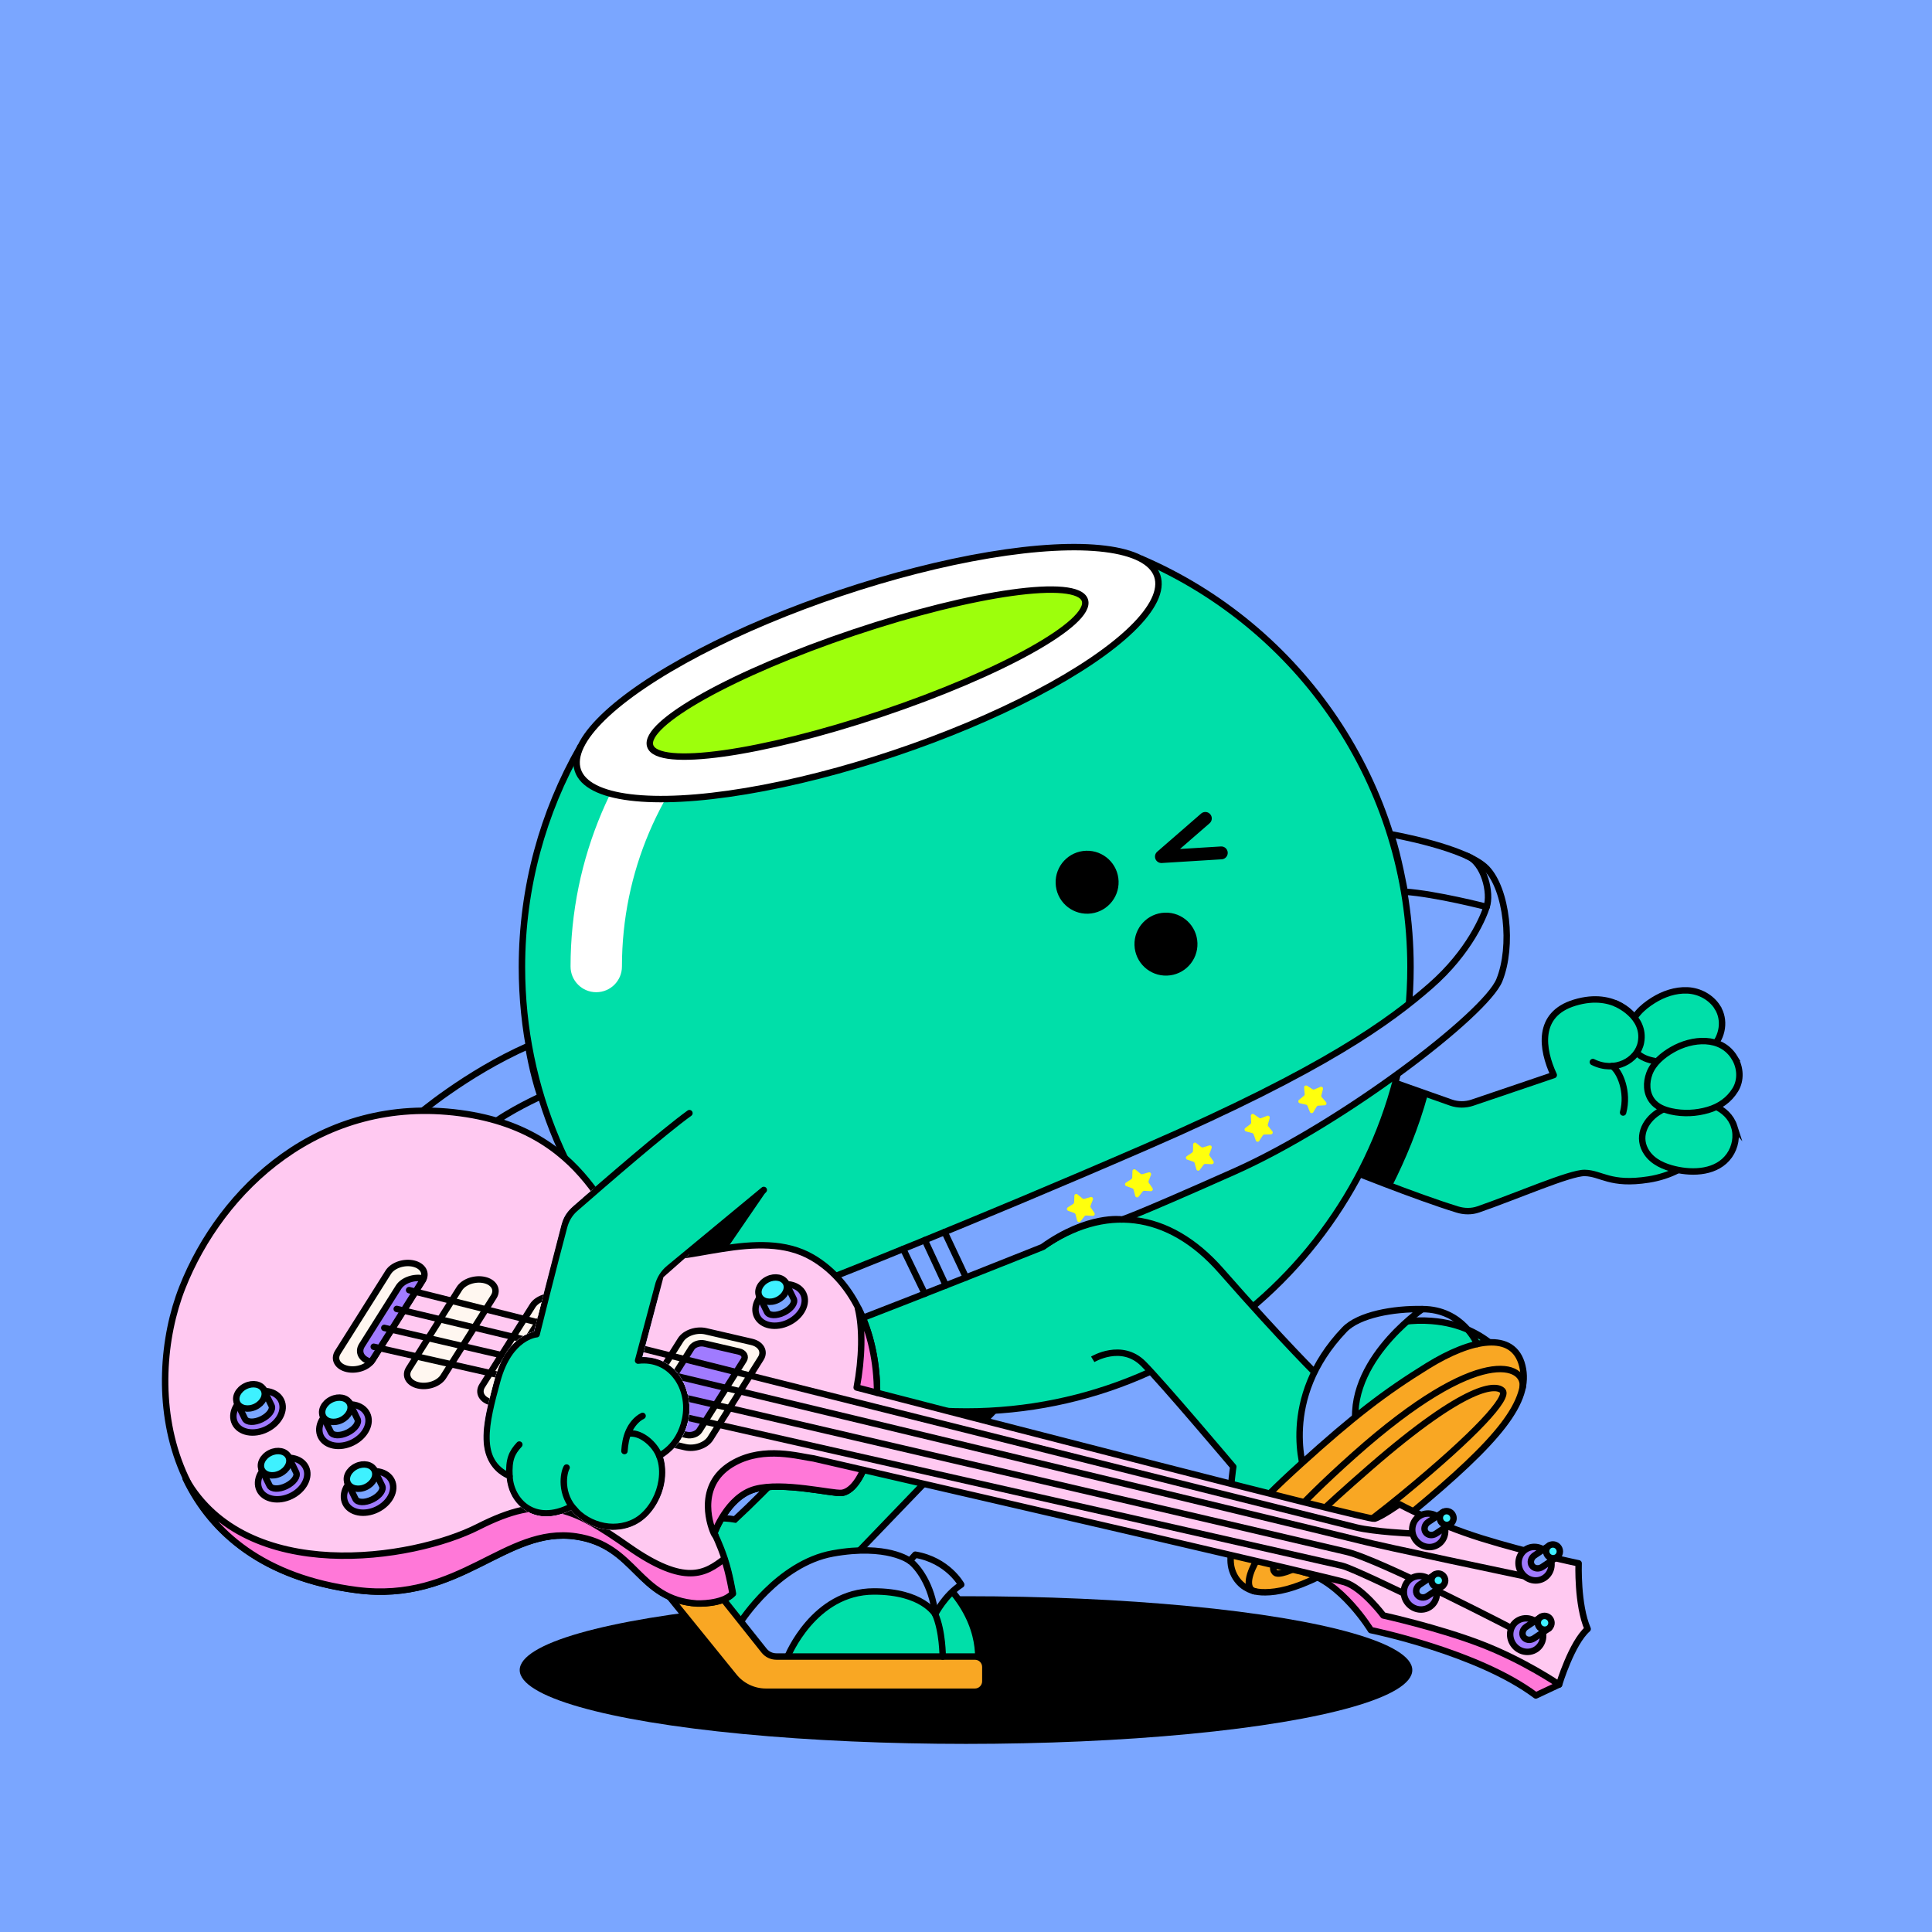 <?xml version="1.0" encoding="UTF-8"?>
<svg xmlns="http://www.w3.org/2000/svg" viewBox="0 0 600 600">
<rect x="0" y="0" width="600" height="600" fill="#333333" stroke="none"/>
<svg id="uuid-50f5b600-4bee-4d04-aa66-9a7827d0c80f" data-name="BACKGROUND" xmlns="http://www.w3.org/2000/svg" viewBox="0 0 600 600"><defs><style>
      .uuid-7826a2f3-55af-481e-b40d-34a6e43de7ed {
        fill: #7aa6ff;
      }
    </style></defs><rect class="uuid-7826a2f3-55af-481e-b40d-34a6e43de7ed" x="-1" y="-1" width="602" height="602"/></svg>
<svg id="uuid-e741404e-82c4-4369-9e18-3b285ad0d639" data-name="BACKGROUND" xmlns="http://www.w3.org/2000/svg" viewBox="0 0 600 600"><defs><style>
      .uuid-d96a9218-ac41-4a59-a766-168518bf484e, .uuid-62df82db-f943-4e5d-8b33-ce66e667749b {
        fill: #fff;
      }

      .uuid-3fd29da4-aff1-4808-923d-0b32c79c7637, .uuid-62df82db-f943-4e5d-8b33-ce66e667749b, .uuid-72477d5d-f7d9-4d71-877e-01caf37e8bcd, .uuid-5bb669c8-5a3f-440c-aba4-3853114d1d43, .uuid-62880ae1-7573-4820-a7ac-833c4461f068, .uuid-364077b4-4770-4526-89f6-25dde6160d98, .uuid-1e9082da-51b1-4e46-b839-8455f209e0c9 {
        stroke: #000;
        stroke-width: 2px;
      }

      .uuid-3fd29da4-aff1-4808-923d-0b32c79c7637, .uuid-62df82db-f943-4e5d-8b33-ce66e667749b, .uuid-72477d5d-f7d9-4d71-877e-01caf37e8bcd, .uuid-364077b4-4770-4526-89f6-25dde6160d98 {
        stroke-miterlimit: 10;
      }

      .uuid-3fd29da4-aff1-4808-923d-0b32c79c7637, .uuid-72477d5d-f7d9-4d71-877e-01caf37e8bcd, .uuid-5bb669c8-5a3f-440c-aba4-3853114d1d43, .uuid-1e9082da-51b1-4e46-b839-8455f209e0c9 {
        fill: #00dfa9;
      }

      .uuid-62df82db-f943-4e5d-8b33-ce66e667749b, .uuid-72477d5d-f7d9-4d71-877e-01caf37e8bcd, .uuid-5bb669c8-5a3f-440c-aba4-3853114d1d43, .uuid-62880ae1-7573-4820-a7ac-833c4461f068, .uuid-364077b4-4770-4526-89f6-25dde6160d98 {
        stroke-linecap: round;
      }

      .uuid-5bb669c8-5a3f-440c-aba4-3853114d1d43, .uuid-62880ae1-7573-4820-a7ac-833c4461f068, .uuid-1e9082da-51b1-4e46-b839-8455f209e0c9 {
        stroke-linejoin: round;
      }

      .uuid-62880ae1-7573-4820-a7ac-833c4461f068 {
        fill: none;
      }

      .uuid-364077b4-4770-4526-89f6-25dde6160d98 {
        fill: #9dff0c;
      }
    </style></defs><path class="uuid-5bb669c8-5a3f-440c-aba4-3853114d1d43" d="m409.81,359.6c9.2,3.77,29.89,12.05,42.79,16.03,2.11.65,4.41.69,6.5-.04,11.79-4.08,28.47-11.39,33.03-11.32,5.25.08,7.8,3.93,19.88,2.04,13.36-2.1,22.43-11.99,20.93-23.3-4.21-43.28-25.18-26.79-25.18-26.79,0,0-5.84-8.75-18.76-4.82-11.83,3.6-10.2,14.44-6.47,22.47l-25.29,8.58c-2.14.72-4.45.71-6.59-.02l-35.7-12.61"/><path class="uuid-72477d5d-f7d9-4d71-877e-01caf37e8bcd" d="m533.36,312.82c2.5,3.94,1.62,9.14-1.57,12.4-2.47,2.53-5.88,3.88-9.32,4.4-2.8.43-5.7.42-8.49-.08-2.14-.39-4.29-1.1-5.79-2.75-1.66-1.83-2.27-4.46-1.98-6.87.51-4.17,3.84-7.14,7.22-9.26,3.17-1.98,6.86-3.26,10.64-3.09,3.8.18,7.36,2.19,9.3,5.24Z"/><path class="uuid-72477d5d-f7d9-4d71-877e-01caf37e8bcd" d="m538.57,349.84c.97,3.03.32,6.43-1.5,9.01-3.77,5.33-11.17,5.65-16.96,4.27-3.31-.79-6.69-2.21-8.67-5.13-3.13-4.61-.82-9.79,3.48-12.56,2.58-1.66,5.61-2.67,8.63-3.14,5.73-.89,13.1,1.51,15.03,7.56Z"/><path class="uuid-72477d5d-f7d9-4d71-877e-01caf37e8bcd" d="m538.71,328.53c1.8,2.99,2.06,6.89.22,9.9-1.95,3.2-4.94,5.25-8.49,6.28-3.66,1.07-7.64,1.27-11.4.44-2.25-.5-4.53-1.38-5.96-3.28-1.86-2.47-1.89-5.68-.85-8.49,1.2-3.24,4.17-5.69,7.09-7.37,6.15-3.56,15.21-4.43,19.39,2.52Z"/><path class="uuid-72477d5d-f7d9-4d71-877e-01caf37e8bcd" d="m501.85,311.68s9.27,3.84,7.77,12.02c-1.04,5.68-8.17,9.55-14.94,6.13"/><path class="uuid-62880ae1-7573-4820-a7ac-833c4461f068" d="m500.67,331.08c2.41,1.63,5.11,8.04,3.4,14.42"/><path d="m443.44,339.88c-2.88,10.58-6.94,20.23-11.17,28.59-10.17-3.78-21.16-9.53-27-11.93l11.83-26.02,26.35,9.36Z"/><ellipse cx="300" cy="518.65" rx="138.6" ry="22.93"/><path class="uuid-3fd29da4-aff1-4808-923d-0b32c79c7637" d="m319.36,427.14c-1.16,1.05-54.95,57-54.95,57,0,0,21.51-1.95,31.74,10.62,10.23,12.57,7.26,23.89,7.26,23.89h-66.9s-28.69-36.17-28.69-36.17c0,0,3.74-13.4,20.44-10.59,20.9-19.38,55.52-59.13,55.52-59.13l35.59,14.38Z"/><path d="m283.78,412.76l31.28,12.64-3.24,9.5c-2.93,3.03-9.76,10.12-13.64,14.14-11.92,0-27.98-2.13-41.33-6.37,13.95-15.1,26.93-29.92,26.93-29.92Z"/><path class="uuid-3fd29da4-aff1-4808-923d-0b32c79c7637" d="m354.45,173.54l-.11.27-174.2,58.29c-11.49,20.13-18.05,43.43-18.05,68.27,0,76.2,61.77,137.98,137.97,137.98s137.98-61.77,137.98-137.98c0-56.89-34.43-105.72-83.58-126.83Z"/><path class="uuid-62880ae1-7573-4820-a7ac-833c4461f068" d="m264.41,484.14c-4.06.49-11.49,1.36-17.85,7.23"/><path class="uuid-d96a9218-ac41-4a59-a766-168518bf484e" d="m185.17,308.14c-4.41,0-7.98-3.57-7.98-7.98,0-67.74,55.11-122.86,122.86-122.86,4.41,0,7.98,3.57,7.98,7.98s-3.57,7.98-7.98,7.98c-58.94,0-106.9,47.95-106.9,106.9,0,4.41-3.57,7.98-7.98,7.98Z"/><path d="m203.75,397.46l34.2-27.46-24.86,36.3c-6.73-5.1-3.66-2.61-9.34-8.83Z"/><path class="uuid-1e9082da-51b1-4e46-b839-8455f209e0c9" d="m323.72,387.31c19.14-13.4,39.15-11.3,55.52,7.36,19.6,22.35,30.57,33.06,30.57,33.06,0,0,10.74-19.34,34.77-17.5,18.26,1.4,24.84,14.43,24.84,14.43,0,0,6.21,8.82-22.45,33.5-28.66,24.68-54.93,40.92-61.14,29.46-6.21-11.46-2.82-32.1-2.82-32.1,0,0-22.02-26.09-27.94-32.01-6.79-6.79-15.71-1.36-15.71-1.36"/><path class="uuid-3fd29da4-aff1-4808-923d-0b32c79c7637" d="m446.97,458.17c-25.89,22.29-49.82,37.69-58.79,32.02-9.77-7.44,26.84-38.54,44.88-52.7,18.04-14.16,32.17-17.82,36.36-12.81,0,0,6.21,8.82-22.45,33.5Z"/><path class="uuid-62880ae1-7573-4820-a7ac-833c4461f068" d="m409.81,427.74c-1.89,2.86-4.55,10.38-4.55,10.38"/><ellipse class="uuid-62df82db-f943-4e5d-8b33-ce66e667749b" cx="269.41" cy="209.07" rx="94.9" ry="26.25" transform="translate(-52.5 96.54) rotate(-18.55)"/><ellipse class="uuid-364077b4-4770-4526-89f6-25dde6160d98" cx="269.41" cy="209.07" rx="71.19" ry="13.32" transform="translate(-52.5 96.54) rotate(-18.55)"/><g><path class="uuid-5bb669c8-5a3f-440c-aba4-3853114d1d43" d="m214.11,345.7c-8.05,5.83-25.34,20.79-35.52,29.67-1.67,1.45-2.82,3.41-3.39,5.55-3.14,11.67-8.55,33.44-8.55,33.44,0,0-8.42.58-12.19,14.35-3.64,13.3-6.64,25.06,3.77,29.75.35,7.47,7.51,15.45,19.2,9.41.14-.06,1.32,1.32,1.44,1.45,2.64,2.7,6.36,4.45,10.13,4.81,3.65.36,7.61-.67,10.43-3.08,3.29-2.81,5.4-6.94,6.05-11.2.4-2.61.26-5.31-.75-7.78,0,0,6.2-2.51,8.05-11.34,1.99-9.49-4.22-19.42-14.62-18.18l6.17-23.11c.51-2.2,1.74-4.16,3.49-5.59l29.38-24.3"/><path class="uuid-62880ae1-7573-4820-a7ac-833c4461f068" d="m204.73,452.06c-1.37-3.47-5.39-7.08-9-6.88"/><path class="uuid-62880ae1-7573-4820-a7ac-833c4461f068" d="m178.86,469.3c-5.16-5.27-3.82-11.97-2.9-13.54"/><path class="uuid-62880ae1-7573-4820-a7ac-833c4461f068" d="m158.22,458.45c-.27-5.22.73-7.32,3.06-9.83"/><path class="uuid-62880ae1-7573-4820-a7ac-833c4461f068" d="m193.93,450.63c.14-2.07.48-4.16,1.32-6.06.85-1.95,2.36-3.88,4.31-4.85"/></g></svg>
<svg id="uuid-175be159-db61-4df5-a3ec-4e569af78a21" data-name="BODY" xmlns="http://www.w3.org/2000/svg" viewBox="0 0 600 600"><defs><style>
      .uuid-cb5ad370-d590-4d84-8471-319d1a4c5aa5 {
        fill: none;
        stroke: #000;
        stroke-linecap: round;
        stroke-linejoin: round;
        stroke-width: 4px;
      }
    </style></defs><g id="uuid-13c94933-b88a-4a0e-9bd5-264a3853387a" data-name="expressions"><g id="uuid-006bcb9c-427f-47d9-92c9-0f51d1e9073c" data-name="mouth"><circle cx="362.12" cy="293.18" r="9.78" transform="translate(-9.59 12.26) rotate(-1.91)"/></g><g id="uuid-aa5f76af-2ff8-4e7f-a2a4-73d690451a8d" data-name="eye L"><circle cx="337.63" cy="273.96" r="9.78" transform="translate(-8.96 11.43) rotate(-1.91)"/></g><g id="uuid-4d2b7d8b-0a30-48e5-b672-08579e330a1a" data-name="eye R"><polyline class="uuid-cb5ad370-d590-4d84-8471-319d1a4c5aa5" points="374.33 254.17 360.69 266.02 379.28 264.87"/></g></g></svg>
<svg id="uuid-0aa8c587-996b-4cdc-8f6f-9857078d28d3" data-name="BODY" xmlns="http://www.w3.org/2000/svg" viewBox="0 0 600 600"><defs><style>
      .uuid-5c1aa41b-276d-47a9-975e-6b51258e34fd {
        fill: #7aa6ff;
      }

      .uuid-5c1aa41b-276d-47a9-975e-6b51258e34fd, .uuid-5420853f-4843-434c-aead-428453da705c, .uuid-98d20c01-64f9-488a-bda2-9c627608ef99 {
        stroke: #000;
        stroke-linecap: round;
        stroke-linejoin: round;
        stroke-width: 2px;
      }

      .uuid-5420853f-4843-434c-aead-428453da705c {
        fill: none;
      }

      .uuid-98d20c01-64f9-488a-bda2-9c627608ef99 {
        fill: #f9a723;
      }
    </style></defs><g id="uuid-efe03c10-21e9-40e1-b362-43562c7320e3" data-name="uuid-3374edde-7b2c-4e71-84a6-3cb653058dc6"><g id="uuid-7e5c48c3-5d6e-4296-9f6a-e6035b6c477a" data-name="uuid-298fa604-3857-4000-a4c4-1a509c9ef803"><g><path class="uuid-5c1aa41b-276d-47a9-975e-6b51258e34fd" d="m244.59,514.46s8.09-20.22,26.83-20.22c15.1,0,19.01,7.06,19.01,7.06,0,0,3.03-5.94,8.09-9.18,0,0-4.15-7.58-14.26-9.3l-1.73,1.91s-6.97-5.35-23.92-2.28c-16.95,3.07-28.51,21.15-28.51,21.15l.92,8.35,4.39,6.42,9.18-3.89v-.02Z"/><path class="uuid-98d20c01-64f9-488a-bda2-9c627608ef99" d="m209.84,478.1l27.45,34.51c.93,1.16,2.33,1.84,3.82,1.84h61.66c1.79,0,3.24,1.45,3.24,3.24v4.45c0,1.79-1.45,3.24-3.24,3.24h-64.92c-3.9,0-7.59-1.79-10-4.85l-26.47-32.68c-.89-1.1-.9-2.68-.02-3.79l4.63-5.81c.91-1.33,2.85-1.41,3.86-.14h0Z"/><path class="uuid-5420853f-4843-434c-aead-428453da705c" d="m282.53,484.72c2.44,1.78,6.89,7.45,7.9,16.57,2.33,5.28,2.33,13.17,2.33,13.17"/></g><g><path class="uuid-5c1aa41b-276d-47a9-975e-6b51258e34fd" d="m405.26,457.42s-8.33-22.95,12.28-44.49c4.45-4.65,15.27-6.57,24.17-6.37,0,0-25.89,17.7-19.96,39.81l-16.49,11.06h0Z"/><path class="uuid-98d20c01-64f9-488a-bda2-9c627608ef99" d="m382.22,485.43c.29,4,3.37,8.75,9.54,9.05s18.87-1.74,46.41-24.52c27.54-22.78,37.32-34.79,34.59-45.81-2.73-11.02-15.88-8.29-29.33,0-13.45,8.29-23.24,15.87-39.34,30.44-15.19,13.75-22.52,21.98-21.88,30.84h0Z"/><path class="uuid-5420853f-4843-434c-aead-428453da705c" d="m472.87,430.86c1.07-6.88-12.92-14.11-52.29,20.95-38.8,34.55-33.55,42.06-30.93,42.38"/><path class="uuid-5420853f-4843-434c-aead-428453da705c" d="m395.95,488.37c1.88,1.93,15.96-4.79,39.42-24.07,23.46-19.28,33.17-30.27,31.28-32.36s-10.79-2.61-41.12,23.75c-30.33,26.36-31.35,30.85-29.58,32.67h0Z"/><path class="uuid-5420853f-4843-434c-aead-428453da705c" d="m441.71,406.56c12.54-.01,17.04,10.85,17.04,10.85"/></g></g></g></svg>
<svg id="uuid-a02d3be7-cb6f-4a2c-b49b-641c04f66e2c" data-name="BODY" xmlns="http://www.w3.org/2000/svg" xmlns:xlink="http://www.w3.org/1999/xlink" viewBox="0 0 600 600"><defs><style>
      .uuid-97ec9160-f55b-4391-9ac6-2720ac70b4d7, .uuid-186e0f35-16d5-49b6-9cbd-d077b6af6fa7, .uuid-c3a6eae5-34c2-4348-b045-ee3a775c38d6 {
        fill: none;
      }

      .uuid-186e0f35-16d5-49b6-9cbd-d077b6af6fa7 {
        clip-path: url(#uuid-8e6e5a8e-41a9-45a6-8de2-1509de5fe4b8);
      }

      .uuid-8db21063-287c-4acc-a512-bbb5252bc182 {
        fill: #7aa6ff;
      }

      .uuid-8db21063-287c-4acc-a512-bbb5252bc182, .uuid-30e331db-4d21-49fc-9ac1-7c3c1e393256, .uuid-b54f6662-ff09-4ee8-b5f7-c135184e294b, .uuid-7ac34740-3707-468c-be51-b66a0dd2ed67, .uuid-f0a83435-45fe-4dc4-9872-f810804941c5, .uuid-3b92c40e-5c35-41fc-a2cd-b71aa1e768f8, .uuid-b7057188-22a7-479d-9437-632318c9ac2d, .uuid-4c30d6be-6a29-4f20-9678-daf62593094f, .uuid-f3cd72a2-e4c0-4201-b5e2-325e35e373ef, .uuid-c3a6eae5-34c2-4348-b045-ee3a775c38d6 {
        stroke: #000;
        stroke-linecap: round;
        stroke-linejoin: round;
      }

      .uuid-8db21063-287c-4acc-a512-bbb5252bc182, .uuid-f0a83435-45fe-4dc4-9872-f810804941c5, .uuid-b7057188-22a7-479d-9437-632318c9ac2d, .uuid-4c30d6be-6a29-4f20-9678-daf62593094f, .uuid-f3cd72a2-e4c0-4201-b5e2-325e35e373ef, .uuid-c3a6eae5-34c2-4348-b045-ee3a775c38d6 {
        stroke-width: 2px;
      }

      .uuid-1614a14c-44f3-41f2-970a-f9e88ea2d137 {
        fill: #ffff0d;
      }

      .uuid-30e331db-4d21-49fc-9ac1-7c3c1e393256 {
        stroke-width: 2px;
      }

      .uuid-30e331db-4d21-49fc-9ac1-7c3c1e393256, .uuid-b54f6662-ff09-4ee8-b5f7-c135184e294b {
        fill: #3ef1ff;
      }

      .uuid-b54f6662-ff09-4ee8-b5f7-c135184e294b, .uuid-7ac34740-3707-468c-be51-b66a0dd2ed67 {
        stroke-width: 2px;
      }

      .uuid-7ac34740-3707-468c-be51-b66a0dd2ed67, .uuid-f0a83435-45fe-4dc4-9872-f810804941c5, .uuid-3b92c40e-5c35-41fc-a2cd-b71aa1e768f8 {
        fill: #a07bff;
      }

      .uuid-3b92c40e-5c35-41fc-a2cd-b71aa1e768f8 {
        stroke-width: 2px;
      }

      .uuid-b7057188-22a7-479d-9437-632318c9ac2d {
        fill: #ff78d8;
      }

      .uuid-4c30d6be-6a29-4f20-9678-daf62593094f {
        fill: #fff7f0;
      }

      .uuid-f3cd72a2-e4c0-4201-b5e2-325e35e373ef {
        fill: #ffc9f1;
      }
    </style><clipPath id="uuid-8e6e5a8e-41a9-45a6-8de2-1509de5fe4b8"><path class="uuid-97ec9160-f55b-4391-9ac6-2720ac70b4d7" d="m218.44,385.68l-12.41,10.96-6.53,24.81s7.3-.56,11.65,5.92c4.35,6.48,4.93,18.37-5.19,25.2,0,0,2.66,7.57-2.84,15.69-5.5,8.12-13.98,7.22-17.39,6.23-3.42-.99-6.85-3.34-8.39-5.52,0,0-4.4,2.52-9.33,1.88-4.92-.64-9.88-4.55-10.66-11.79,0,0-4.68-1.75-6.47-7.46s-.04-12.91,2.44-22.27c2.48-9.35,6.68-14.17,12.51-15.83,0,0,7.52-29.22,8.52-33.06,1-3.84,2.56-4.88,6.36-8.16,3.8-3.28,15.08-13.12,15.08-13.12,0,0-6.03-58.25-12.88-63.84-15.33-12.53-44.41,24.06-87.62,45.85-62.5,31.52-65.76,86.65-49.19,122.95,16.58,36.3,55.81,43.29,75.6,42.64,19.79-.64,44.55-21.29,57.17-20.21,12.62,1.09,20.57,16.17,35.99,20.21,15.42,4.03,40.63-13.14,40.63-13.14l22.73-23.84,208.57,80.5,26.44-27.14,9.21-56.69-16.31-219.04-85.45-26.84-202.25,165.1h0Z"/></clipPath></defs><g id="uuid-4fc18071-2308-439e-9b03-a88b20c18554" data-name="uuid-25dbd0f2-a6de-441e-82e8-5e783d370578"><g id="uuid-468c7e84-7c20-452e-9305-e519acee2181" data-name="uuid-6de0adcf-05a0-4838-b094-5e13ac5553d7"><g class="uuid-186e0f35-16d5-49b6-9cbd-d077b6af6fa7"><g><g><path class="uuid-8db21063-287c-4acc-a512-bbb5252bc182" d="m256.85,397.34s43.17-16.87,99.05-41.15c55.88-24.29,75.83-39.11,88.23-49.9,12.4-10.79,16.75-22.06,17.55-24.64,0,0-15.57-4.04-25.44-4.73,0,0-1.95-11.06-4.24-17.83,0,0,23.38,4.08,29.67,10.6,6.29,6.52,8.26,24.14,3.97,34.72-4.29,10.58-48.76,44.48-82.27,59.41-33.52,14.93-34.93,14.89-34.93,14.89,0,0-10.52-1.58-24.73,8.6,0,0-36.6,14.62-59.39,23.39l-7.48-13.35h0Z"/><path class="uuid-8db21063-287c-4acc-a512-bbb5252bc182" d="m167.87,340.53s-9.7,4.37-15.66,9.02c-3.95-.93-22.86-3.02-22.86-3.02,0,0,15.25-13.12,34.71-21.71,0,0,1.23,8.09,3.82,15.72Z"/><path class="uuid-c3a6eae5-34c2-4348-b045-ee3a775c38d6" d="m461.68,281.65c1.48-4.21-.71-13.73-6.07-15.83"/><line class="uuid-c3a6eae5-34c2-4348-b045-ee3a775c38d6" x1="280.48" y1="387.88" x2="287.21" y2="401.78"/><line class="uuid-c3a6eae5-34c2-4348-b045-ee3a775c38d6" x1="287.21" y1="385.14" x2="293.75" y2="399.2"/><line class="uuid-c3a6eae5-34c2-4348-b045-ee3a775c38d6" x1="293.36" y1="382.62" x2="300" y2="396.73"/><g><path class="uuid-1614a14c-44f3-41f2-970a-f9e88ea2d137" d="m334.63,370.93l1.57,1.28c.15.12.36.17.55.11l1.94-.56c.48-.14.9.33.72.79l-.74,1.89c-.07.18-.05.39.06.55l1.14,1.68c.28.41-.03.96-.53.93l-2.02-.12c-.2-.01-.39.07-.51.23l-1.24,1.6c-.3.39-.92.26-1.05-.22l-.51-1.96c-.05-.19-.19-.34-.38-.41l-1.9-.69c-.47-.17-.54-.8-.12-1.07l1.7-1.09c.17-.11.27-.29.27-.48l.07-2.02c.02-.5.59-.76.98-.44h0Z"/><path class="uuid-1614a14c-44f3-41f2-970a-f9e88ea2d137" d="m352.67,363.26l1.57,1.28c.15.12.36.17.55.11l1.94-.56c.48-.14.9.33.72.79l-.74,1.89c-.07.18-.05.39.06.55l1.14,1.68c.28.41-.03.96-.53.93l-2.02-.12c-.2-.01-.39.07-.51.23l-1.24,1.6c-.3.39-.92.26-1.05-.22l-.51-1.96c-.05-.19-.19-.34-.38-.41l-1.9-.69c-.47-.17-.54-.8-.12-1.07l1.7-1.09c.17-.11.27-.29.27-.48l.07-2.02c.02-.5.59-.76.98-.44h0Z"/><path class="uuid-1614a14c-44f3-41f2-970a-f9e88ea2d137" d="m371.48,354.98l1.59,1.25c.15.12.36.16.55.1l1.93-.6c.47-.15.91.31.74.78l-.7,1.9c-.07.18-.04.39.07.55l1.17,1.65c.29.4-.02.96-.51.94l-2.02-.08c-.2,0-.38.08-.5.24l-1.21,1.62c-.3.4-.92.28-1.05-.2l-.55-1.95c-.05-.19-.2-.34-.38-.4l-1.92-.65c-.47-.16-.55-.79-.14-1.06l1.68-1.12c.16-.11.26-.29.27-.49l.03-2.02c0-.5.58-.77.97-.46h0Z"/><path class="uuid-1614a14c-44f3-41f2-970a-f9e88ea2d137" d="m389.42,346.05l1.67,1.14c.16.11.37.14.55.07l1.89-.73c.46-.18.93.25.79.73l-.57,1.94c-.06.19-.02.39.11.55l1.27,1.57c.31.39.05.96-.45.97l-2.02.05c-.2,0-.38.11-.49.27l-1.1,1.7c-.27.42-.9.34-1.07-.13l-.68-1.91c-.07-.19-.22-.33-.41-.38l-1.96-.52c-.48-.13-.6-.75-.21-1.05l1.6-1.23c.16-.12.24-.31.23-.51l-.11-2.02c-.03-.49.53-.8.94-.52h0Z"/><path class="uuid-1614a14c-44f3-41f2-970a-f9e88ea2d137" d="m405.93,337.19l1.71,1.09c.17.11.37.12.55.05l1.86-.79c.46-.19.94.22.81.7l-.51,1.96c-.05.19,0,.39.13.54l1.33,1.53c.33.37.08.96-.41.99l-2.02.12c-.2.01-.37.12-.48.29l-1.04,1.74c-.26.42-.89.37-1.07-.09l-.74-1.88c-.07-.18-.23-.32-.42-.36l-1.97-.46c-.48-.11-.63-.73-.25-1.04l1.56-1.29c.15-.13.23-.32.21-.51l-.18-2.02c-.04-.49.5-.82.92-.56h0Z"/></g></g><path class="uuid-b7057188-22a7-479d-9437-632318c9ac2d" d="m404.95,488.26c11.56,2.8,20.78,17.99,20.78,17.99,0,0,33.24,6.76,51.24,20.29l7.21-3.39-1.89-6.7s-31.23-16.75-50.98-17.71c0,0-7.08-8.51-12.34-9.3-5.26-.79-14.02-1.18-14.02-1.18h0Z"/><path class="uuid-f3cd72a2-e4c0-4201-b5e2-325e35e373ef" d="m490.26,485.51s-15.71-3.27-30.17-7.78c-14.46-4.51-25.51-10.58-25.51-10.58,0,0-5.75,4.04-7.78,4.51-1.78.41-124.87-31.46-154.41-39.12-.04-17.75-6.8-34.2-20.05-41.98-16.78-9.85-40.5,2.84-51.96-.89-11.46-3.73-14.08-38.2-57.48-43.98-43.41-5.78-74.21,23.56-86.3,54.22-12.09,30.66-7.3,85.91,54.32,93.9,32.12,4.16,46.04-19.92,68.1-16.65,18.73,2.78,19.06,19.57,37.56,20.82,0,0,7.8.37,11.04-3.07,0,0-.98-6.04-2.55-10.77-1.57-4.73-3.24-7.96-3.24-7.96,0,0,4.02-11.38,12.65-13.73,8.63-2.35,23.94,1.47,26.88,1.18,1.98-.2,4.55-2.12,6.76-7.14,39.95,9.21,144.97,33.46,149.5,34.88,5.6,1.76,11.98,10.32,11.98,10.32,0,0,16.95,3.73,30.33,8.87,13.38,5.13,24.26,12.6,24.26,12.6,0,0,3.89-12.91,8.87-17.27-3.27-7.47-2.8-20.38-2.8-20.38h0Z"/><path class="uuid-b7057188-22a7-479d-9437-632318c9ac2d" d="m216.43,497.98c-18.5-1.25-18.83-18.04-37.56-20.82-22.06-3.27-35.98,20.82-68.1,16.65-28.66-3.71-45.02-17.66-53.11-34.59,18.87,33.21,70.51,25.28,90.82,14.96,20.32-10.32,28.95-6.33,46.7,6.14,17.75,12.47,23.93,8.24,29.75,3.81,1.57,4.73,2.55,10.77,2.55,10.77-3.24,3.43-11.04,3.07-11.04,3.07h0Zm36.46-45.01h0c-4.99-.69-15.38-3.83-24.74,1.2-11.65,6.26-8.07,18.45-6.47,22.01.11.24.27.47.49.69-.21-.44-.34-.69-.34-.69,0,0,4.02-11.38,12.65-13.73,8.63-2.35,23.94,1.47,26.88,1.18,1.98-.2,4.55-2.12,6.76-7.14-9.43-2.17-15.24-3.51-15.24-3.51h0Zm13.17-22.07h0s2.29.59,6.32,1.64c-.02-9.45-1.94-18.54-5.75-26.14l-.2-.1c1.56,6.15,1.32,15.68-.38,24.6Z"/><g><g><path class="uuid-4c30d6be-6a29-4f20-9678-daf62593094f" d="m212.78,449.43l-14.2-3.29c-2.95-.68-4.24-3-2.87-5.16l15.67-24.85c1.37-2.17,4.87-3.37,7.82-2.69l14.2,3.29c2.95.68,4.24,3,2.87,5.16l-15.67,24.85c-1.37,2.17-4.87,3.37-7.82,2.69Z"/><path class="uuid-f0a83435-45fe-4dc4-9872-f810804941c5" d="m213.2,445.62l-10.75-2.49c-1.51-.35-2.17-1.53-1.47-2.64l13.79-21.87c.7-1.11,2.49-1.72,4-1.37l10.75,2.49c1.51.35,2.17,1.53,1.47,2.64l-13.79,21.87c-.7,1.11-2.49,1.72-4,1.37Z"/></g><g><path class="uuid-4c30d6be-6a29-4f20-9678-daf62593094f" d="m166.82,438.79l-14.2-3.29c-2.95-.68-4.24-3-2.87-5.16l15.67-24.85c1.37-2.17,4.87-3.37,7.82-2.69l14.2,3.29c2.95.68,4.24,3,2.87,5.16l-15.67,24.85c-1.37,2.17-4.87,3.37-7.82,2.69Z"/><path class="uuid-f0a83435-45fe-4dc4-9872-f810804941c5" d="m167.24,434.98l-10.75-2.49c-1.51-.35-2.17-1.53-1.47-2.64l13.79-21.87c.7-1.11,2.49-1.72,4-1.37l10.75,2.49c1.51.35,2.17,1.53,1.47,2.64l-13.79,21.87c-.7,1.11-2.49,1.72-4,1.37Z"/></g><path class="uuid-4c30d6be-6a29-4f20-9678-daf62593094f" d="m129.85,430.23h0c-2.95-.68-4.24-3-2.87-5.16l15.67-24.85c1.37-2.17,4.87-3.37,7.82-2.69h0c2.95.68,4.24,3,2.87,5.16l-15.67,24.85c-1.37,2.17-4.87,3.37-7.82,2.69Z"/><path class="uuid-4c30d6be-6a29-4f20-9678-daf62593094f" d="m107.78,425.12h0c-2.95-.68-4.24-3-2.87-5.16l15.67-24.85c1.37-2.17,4.87-3.37,7.82-2.69h0c2.95.68,4.24,3,2.87,5.16l-15.67,24.85c-1.37,2.17-4.87,3.37-7.82,2.69h0Z"/><path class="uuid-f0a83435-45fe-4dc4-9872-f810804941c5" d="m123.78,399.75l-11.38,18.04c-1.36,2.15-.1,4.44,2.81,5.14.14-.16.28-.32.4-.5l15.67-24.85c.11-.18.18-.35.25-.53-2.94-.65-6.39.55-7.75,2.7h0Z"/></g><g><path class="uuid-c3a6eae5-34c2-4348-b045-ee3a775c38d6" d="m436.81,495.25s-16.88-8.23-20.01-8.99-300.73-68.01-300.73-68.01"/><path class="uuid-c3a6eae5-34c2-4348-b045-ee3a775c38d6" d="m438.16,476.24s-11.22-.5-17.03-1.9c-5.81-1.4-294.08-73.68-294.08-73.68"/><path class="uuid-c3a6eae5-34c2-4348-b045-ee3a775c38d6" d="m473.11,489.44s-44.58-9.34-50.77-11.01c-6.2-1.66-299.13-71.93-299.13-71.93"/><path class="uuid-c3a6eae5-34c2-4348-b045-ee3a775c38d6" d="m119.35,412.39s288.32,67,298.94,69.56c10.62,2.56,53.31,24.81,53.31,24.81"/></g><g><g><ellipse class="uuid-7ac34740-3707-468c-be51-b66a0dd2ed67" cx="80.12" cy="438.43" rx="8" ry="6.02" transform="translate(-184.58 79.86) rotate(-26.08)"/><path class="uuid-8db21063-287c-4acc-a512-bbb5252bc182" d="m84.32,436.52c.6,1.22-.77,3.11-3.06,4.23-2.29,1.12-4.62,1.04-5.22-.18-.2-.41-1.95-3.98-2.48-5.06.41-1,4.02,1.57,5.54.83,1.51-.74,1.7-5.17,2.74-4.88l2.48,5.06h0Z"/><ellipse class="uuid-b54f6662-ff09-4ee8-b5f7-c135184e294b" cx="77.79" cy="433.66" rx="4.61" ry="3.55" transform="translate(-182.72 78.35) rotate(-26.08)"/></g><g><ellipse class="uuid-7ac34740-3707-468c-be51-b66a0dd2ed67" cx="106.81" cy="442.59" rx="8" ry="6.02" transform="translate(-183.69 92.02) rotate(-26.08)"/><path class="uuid-8db21063-287c-4acc-a512-bbb5252bc182" d="m111.01,440.68c.6,1.22-.77,3.11-3.06,4.23-2.29,1.12-4.62,1.04-5.22-.18-.2-.41-1.95-3.98-2.48-5.06.41-1,4.02,1.57,5.54.83,1.51-.74,1.7-5.17,2.74-4.88l2.48,5.06h0Z"/><ellipse class="uuid-b54f6662-ff09-4ee8-b5f7-c135184e294b" cx="104.47" cy="437.82" rx="4.61" ry="3.55" transform="translate(-181.84 90.5) rotate(-26.08)"/></g><g><ellipse class="uuid-7ac34740-3707-468c-be51-b66a0dd2ed67" cx="87.78" cy="459.18" rx="8" ry="6.02" transform="translate(-192.92 85.34) rotate(-26.08)"/><path class="uuid-8db21063-287c-4acc-a512-bbb5252bc182" d="m91.98,457.27c.6,1.22-.77,3.11-3.06,4.23-2.29,1.12-4.62,1.04-5.22-.18-.2-.41-1.95-3.98-2.48-5.06.41-1,4.02,1.57,5.54.83,1.51-.74,1.7-5.17,2.74-4.88l2.48,5.06h0Z"/><ellipse class="uuid-b54f6662-ff09-4ee8-b5f7-c135184e294b" cx="85.45" cy="454.41" rx="4.61" ry="3.55" transform="translate(-191.07 83.83) rotate(-26.08)"/></g><g><ellipse class="uuid-7ac34740-3707-468c-be51-b66a0dd2ed67" cx="114.47" cy="463.34" rx="8" ry="6.02" transform="translate(-192.04 97.5) rotate(-26.08)"/><path class="uuid-8db21063-287c-4acc-a512-bbb5252bc182" d="m118.67,461.44c.6,1.22-.77,3.11-3.06,4.23-2.29,1.12-4.62,1.04-5.22-.18-.2-.41-1.95-3.98-2.48-5.06.41-1,4.02,1.57,5.54.83,1.51-.74,1.7-5.17,2.74-4.88l2.48,5.06h0Z"/><ellipse class="uuid-b54f6662-ff09-4ee8-b5f7-c135184e294b" cx="112.14" cy="458.57" rx="4.61" ry="3.55" transform="translate(-190.18 95.99) rotate(-26.08)"/></g></g><g><ellipse class="uuid-7ac34740-3707-468c-be51-b66a0dd2ed67" cx="242.28" cy="405.28" rx="8" ry="6.02" transform="translate(-153.5 147.77) rotate(-26.08)"/><path class="uuid-8db21063-287c-4acc-a512-bbb5252bc182" d="m246.48,403.37c.6,1.22-.77,3.11-3.06,4.23-2.29,1.12-4.62,1.04-5.22-.18-.2-.41-1.95-3.98-2.48-5.06.41-1,4.02,1.57,5.54.83,1.51-.74,1.7-5.17,2.74-4.88l2.48,5.06h0Z"/><ellipse class="uuid-b54f6662-ff09-4ee8-b5f7-c135184e294b" cx="239.95" cy="400.51" rx="4.61" ry="3.55" transform="translate(-151.64 146.26) rotate(-26.08)"/></g><g><ellipse class="uuid-3b92c40e-5c35-41fc-a2cd-b71aa1e768f8" cx="443.7" cy="475.25" rx="5.05" ry="5.28" transform="translate(-189.67 328.37) rotate(-33.91)"/><path class="uuid-8db21063-287c-4acc-a512-bbb5252bc182" d="m443.56,472.68c-1.13.76-1.5,2.17-.83,3.16s2.12,1.18,3.24.42l4.68-3.14c.39-.71-.92-1.03-1.36-1.68-.44-.65-.24-1.99-1.04-1.9l-4.68,3.14Z"/><ellipse class="uuid-30e331db-4d21-49fc-9ac1-7c3c1e393256" cx="449.28" cy="471.43" rx="2.12" ry="2.16" transform="translate(-186.59 330.84) rotate(-33.91)"/></g><g><ellipse class="uuid-3b92c40e-5c35-41fc-a2cd-b71aa1e768f8" cx="476.71" cy="485.61" rx="5.05" ry="5.28" transform="translate(-189.83 348.55) rotate(-33.91)"/><path class="uuid-8db21063-287c-4acc-a512-bbb5252bc182" d="m476.58,483.03c-1.13.76-1.5,2.17-.83,3.16s2.12,1.18,3.24.42l4.68-3.14c.39-.71-.92-1.03-1.36-1.68-.44-.65-.24-1.99-1.04-1.9l-4.68,3.14Z"/><ellipse class="uuid-30e331db-4d21-49fc-9ac1-7c3c1e393256" cx="482.3" cy="481.78" rx="2.12" ry="2.16" transform="translate(-186.75 351.02) rotate(-33.91)"/></g><g><ellipse class="uuid-3b92c40e-5c35-41fc-a2cd-b71aa1e768f8" cx="474.12" cy="507.79" rx="5.05" ry="5.28" transform="translate(-202.65 350.88) rotate(-33.91)"/><path class="uuid-8db21063-287c-4acc-a512-bbb5252bc182" d="m473.98,505.22c-1.13.76-1.5,2.17-.83,3.16s2.12,1.18,3.24.42l4.68-3.14c.39-.71-.92-1.03-1.36-1.68-.44-.65-.24-1.99-1.04-1.9l-4.68,3.14Z"/><ellipse class="uuid-30e331db-4d21-49fc-9ac1-7c3c1e393256" cx="479.7" cy="503.97" rx="2.12" ry="2.16" transform="translate(-199.57 353.34) rotate(-33.91)"/></g><g><ellipse class="uuid-3b92c40e-5c35-41fc-a2cd-b71aa1e768f8" cx="441.1" cy="494.64" rx="5.05" ry="5.28" transform="translate(-200.93 330.22) rotate(-33.91)"/><path class="uuid-8db21063-287c-4acc-a512-bbb5252bc182" d="m440.96,492.07c-1.13.76-1.5,2.17-.83,3.16s2.12,1.18,3.24.42l4.68-3.14c.39-.71-.92-1.03-1.36-1.68-.44-.65-.24-1.99-1.04-1.9l-4.68,3.14Z"/><ellipse class="uuid-30e331db-4d21-49fc-9ac1-7c3c1e393256" cx="446.68" cy="490.82" rx="2.12" ry="2.16" transform="translate(-197.85 332.68) rotate(-33.91)"/></g></g></g></g></g></svg>
</svg>